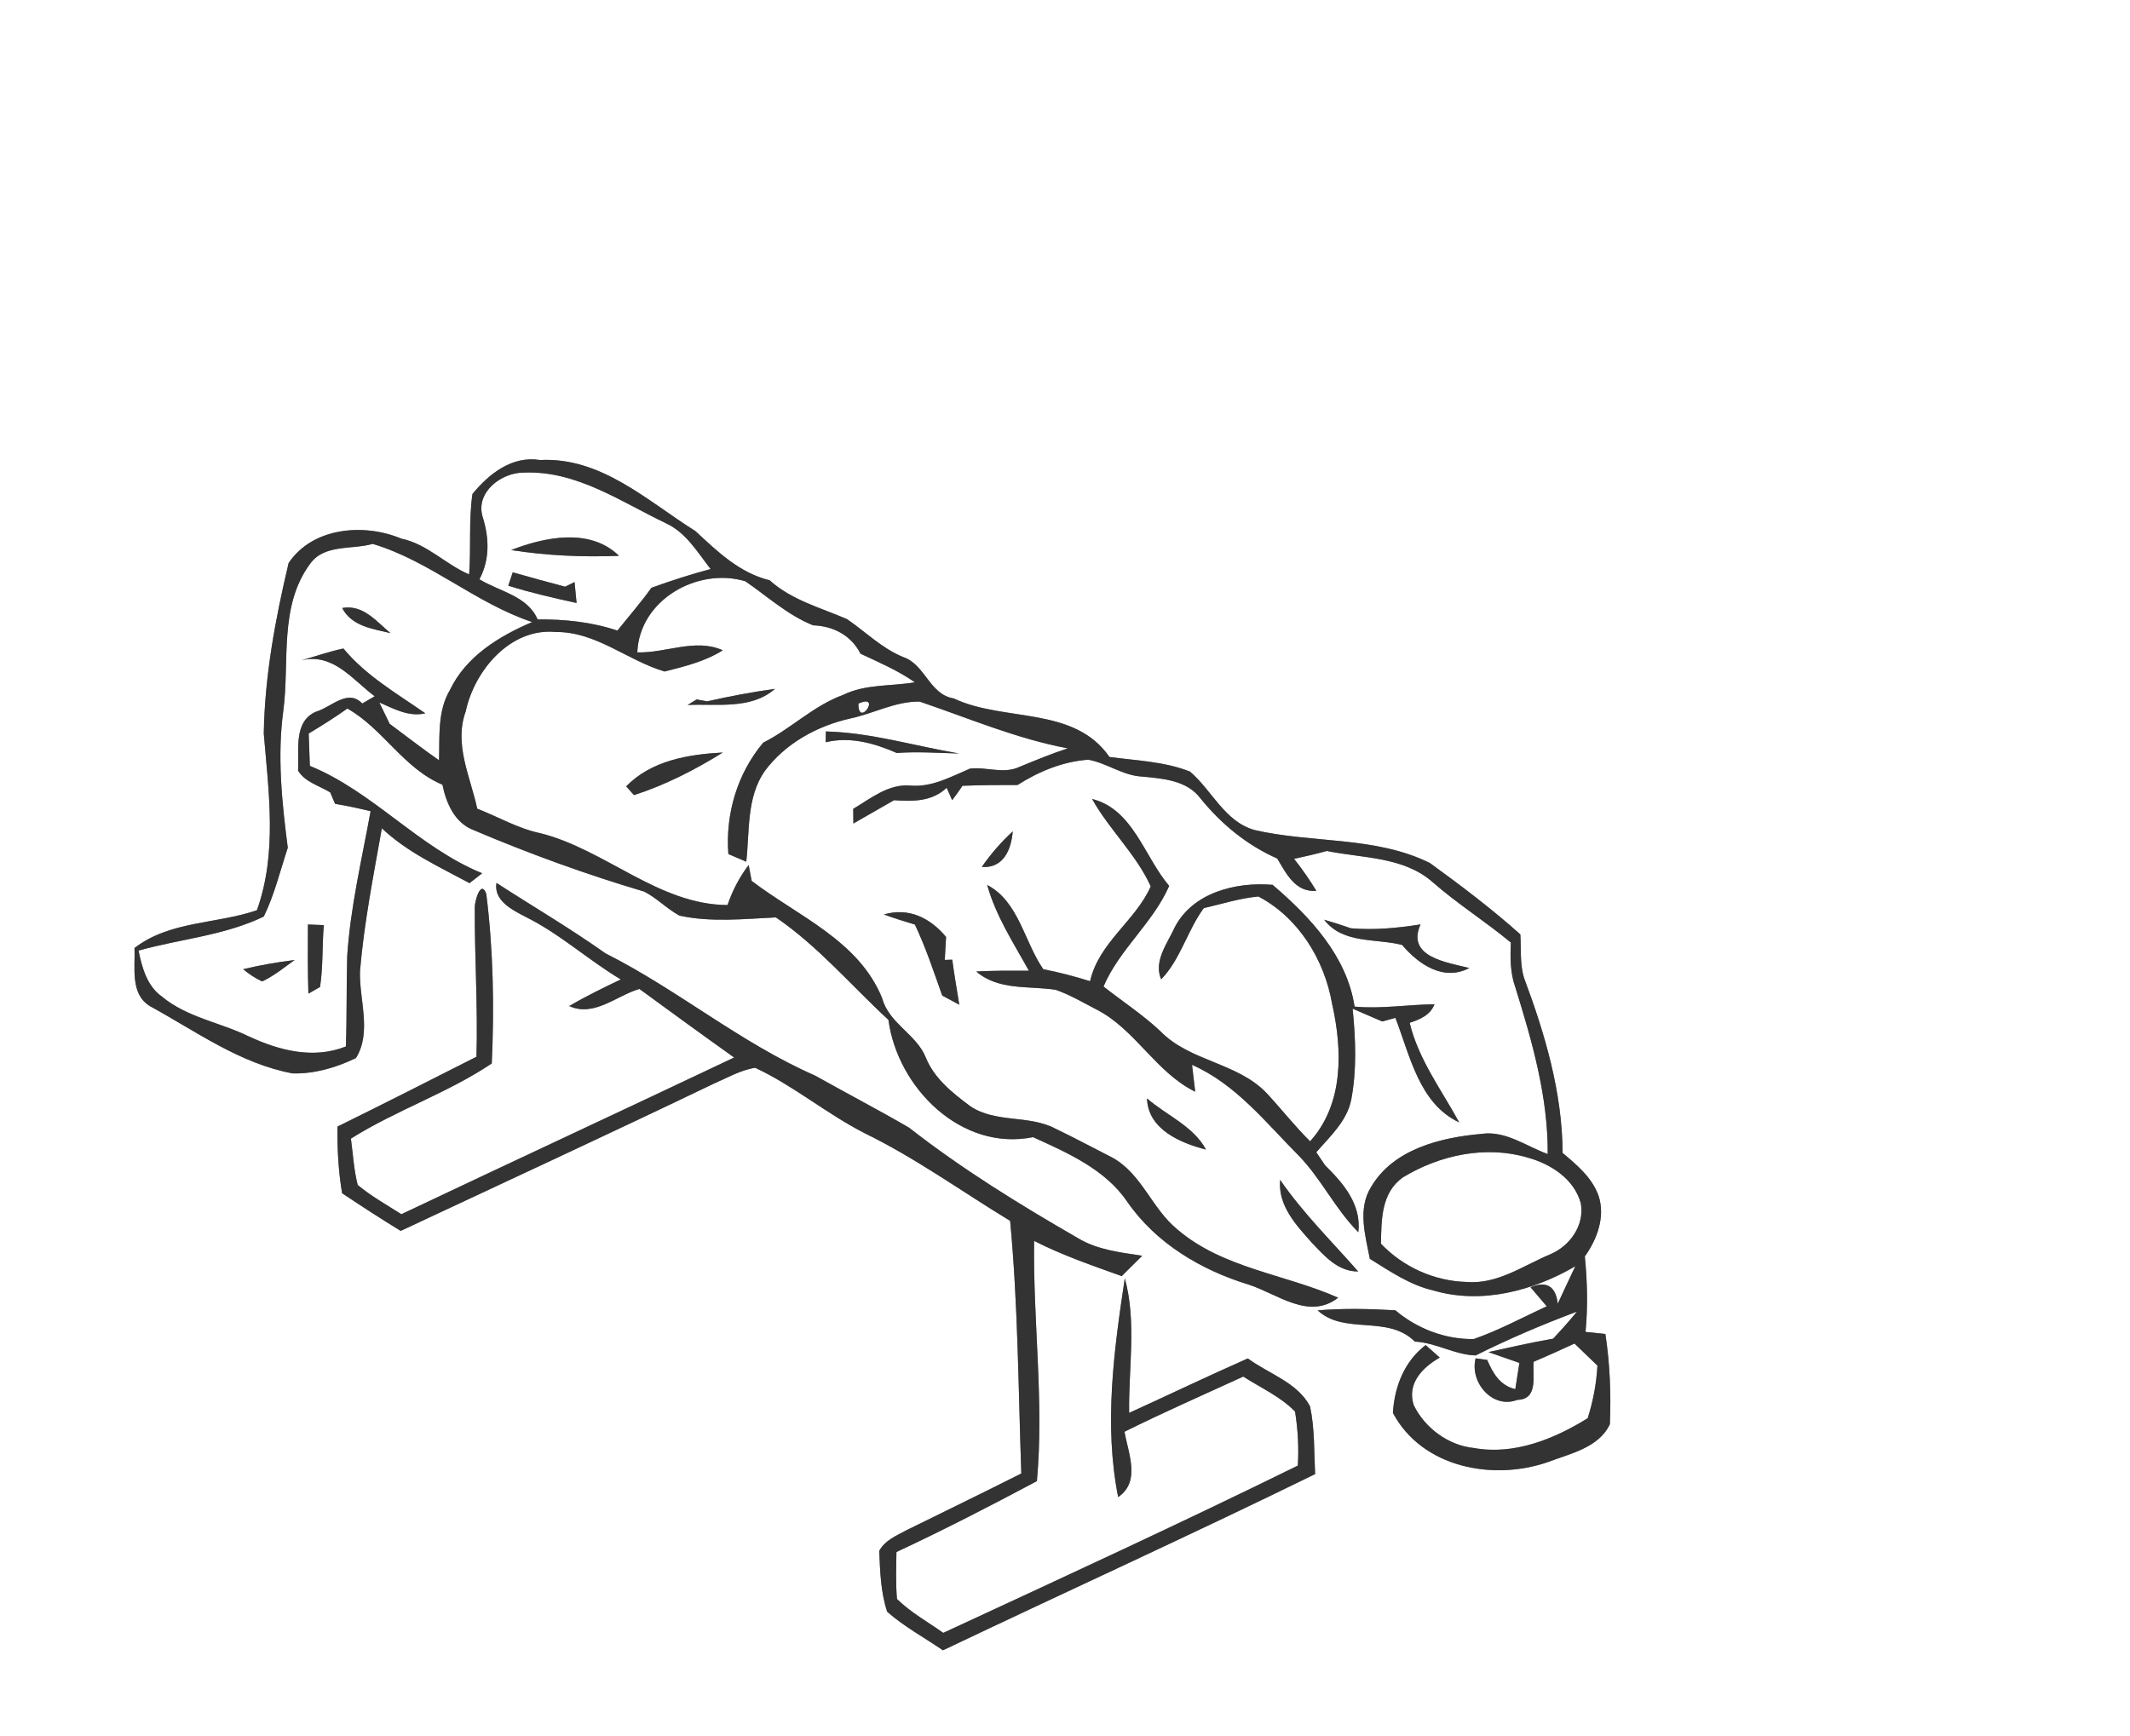 <?xml version="1.0" encoding="UTF-8" ?>
<!DOCTYPE svg PUBLIC "-//W3C//DTD SVG 1.1//EN" "http://www.w3.org/Graphics/SVG/1.1/DTD/svg11.dtd">
<svg width="276pt" height="225pt" viewBox="0 0 276 225" version="1.1" xmlns="http://www.w3.org/2000/svg">
<rect x="0" y="0" width="276" height="225" fill="#808080" stroke="none"/>
<g id="#ffffffff">
<path fill="#FFFFFF" opacity="1.00" d=" M 0.00 0.00 L 276.00 0.00 L 276.00 225.00 L 0.00 225.00 L 0.00 0.00 M 61.22 64.02 C 60.72 67.47 61.05 70.98 60.79 74.45 C 57.72 73.14 55.37 70.51 52.00 69.81 C 47.16 67.78 40.51 68.33 37.40 72.97 C 35.68 80.20 34.30 87.63 34.18 95.08 C 34.82 102.71 35.94 110.58 33.29 117.97 C 28.03 119.78 21.99 119.34 17.43 122.87 C 17.54 125.42 16.84 128.83 19.43 130.40 C 25.40 133.66 31.10 137.86 37.93 139.12 C 40.76 139.19 43.59 138.36 46.12 137.13 C 48.22 133.77 46.51 129.52 46.65 125.81 C 47.18 119.60 48.39 113.48 49.48 107.35 C 52.78 110.47 56.90 112.33 60.84 114.46 C 61.39 114.04 61.94 113.61 62.48 113.18 C 54.25 109.83 48.37 102.62 40.15 99.26 C 40.10 97.87 40.05 96.47 40.00 95.07 C 41.70 94.04 43.39 92.99 45.01 91.83 C 49.64 94.44 52.28 99.59 57.33 101.70 C 57.82 104.10 58.92 106.66 61.38 107.59 C 68.59 110.65 75.96 113.33 83.46 115.55 C 85.11 116.39 86.41 117.78 88.04 118.67 C 92.14 119.56 96.39 119.10 100.54 118.90 C 106.01 122.64 110.28 127.71 115.12 132.18 C 116.30 140.97 124.54 149.26 133.86 147.38 C 138.34 149.42 143.22 151.55 146.08 155.77 C 149.79 161.14 155.64 164.61 161.79 166.49 C 165.54 167.69 169.57 171.14 173.40 168.19 C 166.51 165.13 158.45 164.39 152.57 159.35 C 149.27 156.68 147.94 152.10 144.11 150.02 C 141.65 148.77 139.22 147.46 136.74 146.27 C 133.29 144.46 128.99 145.59 125.71 143.36 C 123.42 141.65 121.04 139.77 119.95 137.03 C 118.72 134.02 115.21 132.66 114.32 129.41 C 111.31 121.91 103.41 118.76 97.40 114.17 L 97.01 112.11 C 95.82 113.67 94.91 115.43 94.27 117.30 C 85.32 117.26 78.45 110.10 70.02 107.99 C 67.13 107.39 64.57 105.87 61.84 104.81 C 60.95 100.68 58.80 96.47 60.34 92.22 C 61.47 86.89 66.14 81.34 72.02 81.91 C 77.24 81.86 81.30 85.61 86.12 87.03 C 88.72 86.37 91.36 85.73 93.66 84.28 C 90.07 82.68 86.28 84.67 82.58 84.55 C 82.86 77.73 90.40 73.49 96.57 75.33 C 99.45 77.30 102.06 79.72 105.35 81.04 C 107.97 81.14 110.29 82.33 111.50 84.72 C 113.90 85.85 116.36 86.90 118.55 88.43 C 115.45 88.96 112.15 88.64 109.26 90.06 C 105.42 91.45 102.51 94.44 98.90 96.25 C 95.54 100.24 93.98 105.51 94.38 110.69 C 94.96 110.93 96.12 111.43 96.70 111.68 C 97.14 107.76 96.72 103.39 99.06 99.98 C 101.72 96.37 105.84 94.10 110.17 93.12 C 113.19 92.49 116.02 90.88 119.17 90.93 C 125.54 93.09 131.71 95.74 138.36 96.99 C 136.22 97.69 134.15 98.55 132.08 99.40 C 130.05 100.36 127.81 99.36 125.68 99.62 C 123.17 100.69 120.71 102.08 117.88 101.81 C 115.07 101.61 112.83 103.49 110.56 104.83 C 110.57 105.31 110.57 106.26 110.58 106.73 C 112.34 105.73 114.09 104.72 115.85 103.71 C 118.26 103.88 120.76 103.91 122.67 102.10 C 122.85 102.51 123.20 103.31 123.38 103.71 C 123.84 103.10 124.29 102.47 124.72 101.84 C 127.10 101.75 129.47 101.73 131.85 101.74 C 134.61 99.98 137.74 98.69 141.02 98.46 C 143.45 98.90 145.52 100.54 148.02 100.65 C 150.70 100.91 153.78 101.12 155.55 103.47 C 158.24 106.79 161.56 109.53 165.50 111.27 C 166.68 113.22 167.82 115.66 170.57 115.46 C 169.69 114.01 168.73 112.63 167.68 111.31 C 169.10 111.01 170.52 110.68 171.92 110.29 C 176.57 111.24 181.87 111.01 185.64 114.33 C 188.85 117.15 192.49 119.43 195.77 122.16 C 195.69 124.11 195.68 126.09 196.35 127.95 C 198.53 134.96 200.60 142.15 200.55 149.57 C 197.74 148.56 195.10 146.50 191.96 146.96 C 186.68 147.42 180.52 148.93 177.65 153.86 C 175.89 156.69 176.92 160.13 177.50 163.15 C 180.11 164.77 182.71 166.56 185.76 167.26 C 191.99 169.08 198.67 167.30 204.13 164.11 C 203.37 165.72 202.59 167.34 201.85 168.97 C 201.59 166.70 200.41 165.98 198.32 166.83 C 198.84 167.45 199.89 168.68 200.42 169.30 C 197.28 170.76 194.23 172.41 190.96 173.55 C 187.25 173.60 183.62 172.20 180.80 169.82 C 177.45 169.63 174.09 169.55 170.74 169.83 C 174.20 173.06 179.84 170.36 183.33 173.88 C 186.07 174.01 188.50 175.60 191.22 175.67 C 195.48 173.53 199.87 171.67 204.34 169.99 C 203.36 171.20 202.32 172.36 201.25 173.50 C 198.44 173.99 195.66 174.62 192.87 175.24 C 193.88 175.59 195.88 176.29 196.88 176.64 C 196.71 177.77 196.53 178.90 196.35 180.04 C 194.38 179.59 193.44 177.98 192.71 176.25 C 192.33 176.20 191.58 176.10 191.21 176.05 C 190.41 179.14 193.39 182.67 196.61 181.43 C 199.37 181.36 198.56 178.33 198.73 176.49 C 200.51 175.74 202.27 174.94 204.02 174.13 C 205.01 175.08 206.00 176.03 206.99 176.99 C 206.87 179.31 206.43 181.60 205.73 183.81 C 201.38 186.51 196.18 188.62 190.98 187.67 C 187.67 187.34 184.61 185.06 183.18 182.10 C 182.29 179.29 184.33 177.22 186.56 175.95 C 185.95 175.40 185.34 174.86 184.73 174.33 C 181.96 176.45 180.69 179.73 180.49 183.12 C 184.27 190.21 193.41 191.96 200.55 189.50 C 203.44 188.40 207.17 187.64 208.60 184.59 C 208.77 180.69 208.61 176.76 208.02 172.89 C 207.38 172.83 206.09 172.69 205.45 172.62 C 205.76 169.36 205.68 166.09 205.36 162.84 C 206.96 160.59 208.05 157.67 207.12 154.93 C 206.27 152.60 204.32 150.97 202.48 149.43 C 202.44 141.59 200.19 133.97 197.46 126.69 C 196.93 124.88 197.12 122.96 197.00 121.10 C 193.29 117.78 189.30 114.77 185.28 111.85 C 178.23 108.36 170.07 109.31 162.57 107.58 C 158.67 106.48 157.05 102.42 154.19 100.00 C 150.88 98.69 147.25 98.58 143.76 98.11 C 139.17 91.46 130.11 93.61 123.58 90.52 C 120.42 90.01 119.90 86.11 117.01 85.15 C 114.26 84.02 112.16 81.89 109.75 80.24 C 106.31 78.75 102.58 77.78 99.73 75.21 C 95.82 74.25 92.96 71.48 90.12 68.84 C 83.86 64.91 77.91 59.22 69.97 59.62 C 66.36 59.04 63.37 61.40 61.22 64.02 M 91.61 90.90 C 91.28 90.84 90.61 90.71 90.27 90.65 C 89.98 90.83 89.39 91.19 89.10 91.37 C 92.88 91.19 97.31 92.00 100.42 89.28 C 97.46 89.69 94.52 90.25 91.61 90.90 M 107.01 94.80 C 107.00 95.15 106.99 95.85 106.99 96.20 C 110.17 95.43 113.28 96.32 116.20 97.59 C 118.89 97.39 121.59 97.59 124.28 97.66 C 118.52 96.69 112.88 94.95 107.01 94.80 M 81.14 101.92 C 81.39 102.20 81.89 102.76 82.15 103.05 C 86.13 101.78 90.07 99.77 93.66 97.53 C 89.20 97.77 84.40 98.56 81.14 101.92 M 141.51 103.55 C 143.73 107.53 147.22 110.71 149.11 114.88 C 147.14 119.35 142.39 122.14 141.25 127.17 C 139.26 126.55 137.24 126.01 135.19 125.62 C 132.71 122.06 132.02 116.84 127.92 114.70 C 129.03 118.71 131.33 122.21 133.32 125.81 C 131.05 125.80 128.77 125.79 126.50 125.91 C 129.39 128.40 133.30 127.75 136.78 128.28 C 138.61 128.91 140.29 129.91 142.01 130.80 C 147.09 133.36 149.75 138.98 154.87 141.49 C 154.77 140.62 154.57 138.88 154.46 138.01 C 160.17 140.53 164.00 145.48 168.29 149.78 C 171.22 152.80 173.02 156.71 176.01 159.70 C 176.43 156.10 174.06 153.35 171.70 151.03 C 171.42 150.61 170.85 149.76 170.56 149.34 C 172.35 147.27 174.56 145.29 175.10 142.47 C 175.82 138.60 175.66 134.63 175.27 130.73 C 176.55 131.28 177.83 131.83 179.11 132.39 C 179.54 132.27 180.39 132.04 180.81 131.92 C 182.70 136.78 183.88 143.03 189.08 145.47 C 186.78 141.24 183.81 137.33 182.66 132.56 C 184.00 132.12 185.33 131.57 185.88 130.16 C 182.42 130.19 178.98 130.79 175.52 130.46 C 174.53 123.91 169.74 118.81 164.90 114.68 C 160.18 114.28 154.59 115.65 152.23 120.16 C 151.29 122.25 149.44 124.55 150.46 126.93 C 152.97 124.34 153.85 120.60 155.98 117.70 C 158.33 117.16 160.65 116.41 163.06 116.19 C 168.26 118.93 171.62 124.39 172.61 130.10 C 173.96 136.09 174.14 143.07 169.76 147.92 C 167.77 145.95 166.05 143.75 164.15 141.70 C 160.38 137.71 154.19 137.59 150.37 133.66 C 148.08 131.51 145.45 129.79 142.99 127.86 C 145.01 123.08 149.39 119.64 151.50 114.82 C 148.26 111.02 146.84 104.89 141.51 103.55 M 127.22 112.36 C 130.07 112.56 131.04 110.05 131.23 107.75 C 129.73 109.13 128.38 110.68 127.22 112.36 M 61.52 117.59 C 61.49 124.04 61.93 130.50 61.74 136.96 C 55.75 140.00 49.76 143.04 43.73 146.01 C 43.69 148.90 43.85 151.80 44.33 154.65 C 46.83 156.32 49.35 157.96 51.92 159.53 C 65.42 153.20 78.96 146.95 92.40 140.49 C 94.18 139.72 95.91 138.70 97.85 138.39 C 102.85 140.72 107.13 144.37 112.06 146.88 C 118.66 150.10 124.63 154.43 130.89 158.23 C 131.92 169.12 131.95 180.05 132.34 190.97 C 127.37 193.48 122.36 195.91 117.37 198.37 C 116.10 199.06 114.64 199.66 113.93 201.01 C 114.04 203.64 114.12 206.38 114.96 208.89 C 117.16 210.83 119.77 212.23 122.18 213.89 C 138.24 206.24 154.44 198.88 170.41 191.05 C 170.26 188.12 170.37 185.15 169.75 182.27 C 168.12 179.16 164.39 178.06 161.69 176.06 C 156.53 178.34 151.44 180.78 146.31 183.12 C 146.22 177.33 147.30 171.34 145.75 165.67 C 144.34 175.01 143.02 184.67 144.89 194.03 C 147.83 192.01 146.21 188.42 145.71 185.56 C 150.78 183.04 155.96 180.77 161.10 178.41 C 163.36 179.87 165.93 181.00 167.81 182.95 C 168.18 185.26 168.31 187.61 168.17 189.95 C 152.99 197.42 137.59 204.51 122.23 211.63 C 120.21 210.20 118.00 208.98 116.23 207.24 C 116.05 205.21 116.13 203.18 116.16 201.15 C 122.32 198.27 128.36 195.16 134.36 191.96 C 135.30 181.58 133.84 171.22 134.00 160.83 C 137.64 162.68 141.51 164.02 145.35 165.39 C 146.24 164.51 147.12 163.63 148.01 162.75 C 145.16 162.32 142.17 161.99 139.66 160.46 C 132.11 156.11 124.66 151.52 117.79 146.15 C 113.78 143.82 109.65 141.67 105.61 139.40 C 95.96 135.18 87.84 128.28 78.47 123.57 C 73.88 120.32 69.04 117.48 64.33 114.43 C 63.96 116.74 66.37 117.92 68.08 118.82 C 72.53 121.01 76.20 124.41 80.44 126.94 C 78.18 128.02 75.92 129.12 73.76 130.39 C 76.98 131.86 79.88 129.04 82.85 128.17 C 86.93 131.15 91.01 134.13 95.13 137.06 C 80.78 143.87 66.37 150.56 52.01 157.37 C 50.10 156.15 48.10 155.04 46.35 153.58 C 45.85 151.62 45.74 149.57 45.47 147.57 C 51.31 143.89 57.99 141.68 63.72 137.83 C 64.06 130.52 63.92 123.12 63.01 115.85 C 62.30 113.91 61.50 116.85 61.52 117.59 M 114.53 118.52 C 115.86 119.01 117.20 119.42 118.55 119.83 C 119.96 122.80 120.99 125.93 122.09 129.03 C 122.64 129.32 123.75 129.92 124.30 130.22 C 123.99 128.27 123.65 126.33 123.39 124.38 L 122.42 124.41 C 122.46 123.67 122.55 122.18 122.59 121.43 C 120.54 118.99 117.78 117.57 114.53 118.52 M 171.58 119.20 C 174.01 122.37 178.25 121.59 181.68 122.47 C 183.81 124.98 187.05 127.22 190.39 125.46 C 187.56 124.74 182.16 124.05 184.07 119.81 C 181.08 120.28 178.06 120.57 175.04 120.31 C 173.89 119.90 172.74 119.54 171.58 119.20 M 148.63 142.36 C 148.73 146.35 152.96 148.15 156.27 148.99 C 154.61 145.93 151.16 144.57 148.63 142.36 M 165.88 152.92 C 165.57 156.24 167.94 158.77 169.98 161.06 C 171.64 162.79 173.34 164.80 175.99 164.79 C 172.56 160.88 168.84 157.23 165.88 152.92 Z" />
<path fill="#FFFFFF" opacity="1.00" d=" M 62.52 66.93 C 61.62 63.74 65.01 61.22 67.90 61.25 C 74.71 60.97 80.46 65.04 86.34 67.84 C 88.93 69.06 90.38 71.58 92.08 73.75 C 89.48 74.44 86.93 75.27 84.41 76.18 C 83.04 78.10 81.48 79.88 80.00 81.73 C 76.67 80.61 73.16 80.25 69.66 80.28 C 68.37 77.23 64.70 76.66 62.12 75.08 C 63.50 72.50 63.39 69.65 62.52 66.93 M 66.23 71.29 C 70.85 72.02 75.54 72.22 80.21 72.04 C 76.47 68.38 70.61 69.59 66.23 71.29 M 66.44 74.18 C 66.29 74.62 66.00 75.48 65.86 75.91 C 68.76 76.82 71.73 77.50 74.71 78.15 C 74.64 77.47 74.52 76.12 74.45 75.44 C 74.15 75.59 73.54 75.89 73.23 76.04 C 70.96 75.43 68.69 74.83 66.44 74.18 Z" />
<path fill="#FFFFFF" opacity="1.00" d=" M 40.17 73.09 C 42.00 70.49 45.60 71.27 48.29 70.49 C 55.69 72.69 61.61 78.18 68.96 80.62 C 64.67 82.45 60.38 85.07 58.30 89.43 C 56.67 92.18 56.98 95.48 56.89 98.54 C 54.71 97.02 52.62 95.39 50.49 93.81 C 50.15 93.12 49.48 91.73 49.15 91.04 C 51.04 91.86 52.96 92.95 55.11 92.45 C 51.40 89.86 47.43 87.59 44.50 84.05 C 42.65 84.44 40.86 85.08 39.04 85.58 C 43.18 84.59 45.65 88.07 48.55 90.24 C 48.01 90.56 47.48 90.87 46.94 91.18 C 45.05 89.21 42.91 91.67 41.00 92.22 C 37.99 93.45 38.77 97.27 38.62 99.87 C 39.52 101.37 41.38 101.83 42.79 102.70 C 42.94 103.07 43.26 103.81 43.42 104.18 C 44.96 104.44 46.50 104.76 48.02 105.14 C 46.89 111.38 45.40 117.58 44.99 123.93 C 44.88 127.83 44.96 131.73 44.82 135.63 C 40.59 137.31 36.18 136.15 32.23 134.32 C 28.52 132.50 24.23 131.87 20.99 129.17 C 19.05 127.81 18.40 125.40 17.95 123.20 C 23.36 121.69 29.05 121.26 34.18 118.79 C 35.57 115.95 36.30 112.86 37.29 109.87 C 36.53 103.98 35.91 98.04 36.71 92.12 C 37.55 85.77 36.11 78.59 40.17 73.09 M 44.34 78.80 C 45.58 81.18 48.27 81.49 50.60 82.06 C 48.75 80.53 47.07 78.32 44.34 78.80 M 39.90 119.82 C 39.88 122.80 39.87 125.79 39.96 128.78 C 40.33 128.57 41.09 128.13 41.47 127.92 C 41.88 125.26 41.73 122.56 41.96 119.90 C 41.44 119.88 40.42 119.84 39.90 119.82 M 31.51 125.61 C 32.26 126.25 33.08 126.78 33.96 127.20 C 35.50 126.49 36.81 125.40 38.18 124.42 C 35.94 124.70 33.71 125.09 31.51 125.61 Z" />
<path fill="#FFFFFF" opacity="1.00" d=" M 111.23 91.19 C 114.35 89.78 111.18 94.46 111.23 91.19 Z" />
<path fill="#FFFFFF" opacity="1.00" d=" M 181.79 152.59 C 186.56 149.69 192.55 148.41 197.99 150.04 C 200.97 150.87 203.99 152.81 204.84 155.96 C 205.34 158.82 203.42 161.51 200.84 162.58 C 197.35 164.05 193.99 166.49 190.01 166.15 C 185.85 166.03 181.80 164.21 178.94 161.19 C 179.00 158.09 178.96 154.59 181.79 152.59 Z" />
</g>
<g id="#4e504bff">
<path fill="#333333" opacity="1.00" d=" M 61.22 64.02 C 63.37 61.40 66.36 59.04 69.97 59.62 C 77.91 59.22 83.86 64.91 90.12 68.84 C 92.96 71.48 95.82 74.25 99.73 75.21 C 102.58 77.78 106.31 78.75 109.75 80.24 C 112.16 81.89 114.26 84.02 117.01 85.15 C 119.90 86.11 120.42 90.01 123.58 90.52 C 130.11 93.61 139.17 91.46 143.76 98.11 C 147.25 98.58 150.88 98.69 154.19 100.00 C 157.05 102.42 158.67 106.48 162.57 107.58 C 170.07 109.31 178.23 108.36 185.28 111.85 C 189.30 114.77 193.29 117.78 197.00 121.10 C 197.12 122.96 196.93 124.88 197.46 126.69 C 200.19 133.97 202.44 141.59 202.48 149.43 C 204.32 150.97 206.27 152.60 207.12 154.93 C 208.05 157.67 206.96 160.59 205.36 162.84 C 205.68 166.09 205.76 169.36 205.45 172.62 C 206.09 172.69 207.38 172.83 208.02 172.89 C 208.61 176.76 208.77 180.69 208.60 184.59 C 207.17 187.64 203.44 188.40 200.55 189.50 C 193.41 191.96 184.27 190.21 180.49 183.12 C 180.69 179.73 181.96 176.45 184.73 174.33 C 185.34 174.86 185.95 175.40 186.56 175.95 C 184.33 177.22 182.29 179.29 183.18 182.10 C 184.61 185.06 187.67 187.34 190.98 187.67 C 196.18 188.62 201.38 186.51 205.73 183.81 C 206.43 181.60 206.87 179.31 206.99 176.99 C 206.00 176.03 205.01 175.08 204.02 174.13 C 202.27 174.94 200.51 175.74 198.73 176.49 C 198.56 178.33 199.37 181.36 196.61 181.43 C 193.39 182.67 190.41 179.14 191.21 176.05 C 191.58 176.10 192.33 176.20 192.71 176.25 C 193.44 177.98 194.38 179.59 196.35 180.04 C 196.53 178.90 196.71 177.77 196.88 176.64 C 195.88 176.29 193.88 175.59 192.87 175.24 C 195.66 174.62 198.44 173.99 201.25 173.50 C 202.32 172.36 203.36 171.20 204.34 169.99 C 199.87 171.67 195.48 173.53 191.22 175.67 C 188.50 175.60 186.07 174.01 183.33 173.88 C 179.84 170.36 174.20 173.06 170.74 169.83 C 174.09 169.55 177.45 169.63 180.80 169.82 C 183.62 172.20 187.25 173.60 190.96 173.55 C 194.23 172.41 197.28 170.76 200.42 169.30 C 199.89 168.68 198.84 167.45 198.32 166.83 C 200.41 165.98 201.59 166.70 201.85 168.97 C 202.59 167.34 203.37 165.72 204.13 164.11 C 198.67 167.30 191.99 169.08 185.76 167.26 C 182.71 166.56 180.11 164.77 177.50 163.15 C 176.92 160.13 175.89 156.69 177.65 153.86 C 180.52 148.93 186.68 147.42 191.96 146.96 C 195.10 146.50 197.74 148.56 200.55 149.57 C 200.60 142.15 198.53 134.96 196.35 127.95 C 195.68 126.09 195.69 124.11 195.77 122.16 C 192.49 119.43 188.85 117.15 185.64 114.33 C 181.87 111.01 176.57 111.24 171.92 110.29 C 170.52 110.68 169.10 111.01 167.68 111.31 C 168.73 112.63 169.69 114.01 170.57 115.46 C 167.82 115.66 166.68 113.22 165.50 111.27 C 161.56 109.53 158.24 106.79 155.55 103.47 C 153.78 101.12 150.70 100.91 148.02 100.65 C 145.52 100.54 143.45 98.90 141.02 98.46 C 137.74 98.69 134.61 99.98 131.85 101.74 C 129.47 101.73 127.10 101.75 124.72 101.84 C 124.29 102.47 123.84 103.10 123.38 103.71 C 123.20 103.31 122.85 102.51 122.67 102.10 C 120.76 103.91 118.26 103.88 115.85 103.71 C 114.09 104.72 112.34 105.73 110.58 106.73 C 110.57 106.26 110.57 105.31 110.56 104.83 C 112.83 103.49 115.07 101.61 117.88 101.81 C 120.71 102.08 123.17 100.69 125.68 99.62 C 127.81 99.36 130.05 100.36 132.08 99.40 C 134.15 98.55 136.22 97.69 138.36 96.99 C 131.71 95.74 125.54 93.09 119.17 90.93 C 116.02 90.88 113.19 92.49 110.17 93.12 C 105.84 94.10 101.72 96.37 99.06 99.98 C 96.72 103.39 97.14 107.76 96.70 111.68 C 96.12 111.43 94.96 110.93 94.38 110.69 C 93.98 105.51 95.54 100.24 98.90 96.25 C 102.51 94.44 105.42 91.45 109.26 90.06 C 112.15 88.64 115.45 88.96 118.55 88.43 C 116.36 86.90 113.90 85.85 111.50 84.72 C 110.29 82.33 107.97 81.14 105.35 81.04 C 102.06 79.72 99.45 77.30 96.57 75.33 C 90.40 73.49 82.86 77.73 82.58 84.55 C 86.28 84.67 90.07 82.68 93.66 84.28 C 91.36 85.73 88.72 86.37 86.12 87.03 C 81.30 85.61 77.24 81.86 72.02 81.91 C 66.14 81.34 61.47 86.89 60.34 92.22 C 58.80 96.47 60.95 100.68 61.84 104.81 C 64.57 105.87 67.13 107.39 70.02 107.99 C 78.45 110.10 85.32 117.26 94.27 117.30 C 94.91 115.43 95.82 113.67 97.01 112.11 L 97.40 114.17 C 103.41 118.76 111.31 121.91 114.32 129.41 C 115.21 132.66 118.72 134.02 119.95 137.03 C 121.04 139.77 123.42 141.65 125.71 143.36 C 128.99 145.59 133.29 144.46 136.74 146.27 C 139.22 147.46 141.65 148.77 144.11 150.02 C 147.94 152.10 149.27 156.68 152.57 159.35 C 158.45 164.39 166.51 165.13 173.40 168.19 C 169.57 171.14 165.54 167.69 161.79 166.49 C 155.64 164.61 149.79 161.14 146.08 155.77 C 143.22 151.55 138.34 149.42 133.86 147.38 C 124.54 149.26 116.30 140.97 115.12 132.18 C 110.28 127.71 106.01 122.64 100.54 118.90 C 96.39 119.10 92.14 119.56 88.04 118.67 C 86.41 117.78 85.11 116.39 83.46 115.55 C 75.96 113.33 68.59 110.65 61.38 107.59 C 58.92 106.66 57.82 104.10 57.33 101.70 C 52.28 99.59 49.64 94.44 45.01 91.83 C 43.39 92.99 41.70 94.04 40.00 95.07 C 40.05 96.47 40.10 97.87 40.15 99.26 C 48.37 102.62 54.25 109.83 62.48 113.18 C 61.94 113.61 61.39 114.04 60.84 114.46 C 56.90 112.33 52.78 110.47 49.48 107.35 C 48.39 113.48 47.18 119.60 46.65 125.81 C 46.51 129.52 48.22 133.77 46.12 137.13 C 43.59 138.36 40.76 139.19 37.93 139.12 C 31.10 137.86 25.40 133.66 19.43 130.40 C 16.84 128.83 17.54 125.42 17.43 122.87 C 21.99 119.34 28.03 119.78 33.29 117.97 C 35.94 110.58 34.82 102.71 34.18 95.08 C 34.30 87.63 35.68 80.20 37.40 72.97 C 40.51 68.33 47.16 67.78 52.00 69.81 C 55.37 70.51 57.72 73.14 60.79 74.45 C 61.05 70.98 60.72 67.47 61.22 64.02 M 62.52 66.93 C 63.39 69.65 63.50 72.50 62.12 75.08 C 64.70 76.66 68.37 77.23 69.66 80.28 C 73.16 80.25 76.67 80.61 80.00 81.73 C 81.48 79.88 83.04 78.10 84.41 76.18 C 86.93 75.27 89.48 74.44 92.08 73.75 C 90.38 71.58 88.93 69.06 86.34 67.84 C 80.46 65.04 74.71 60.97 67.90 61.25 C 65.01 61.22 61.62 63.74 62.52 66.93 M 40.17 73.09 C 36.11 78.59 37.55 85.77 36.71 92.12 C 35.91 98.04 36.53 103.98 37.29 109.87 C 36.30 112.86 35.57 115.95 34.18 118.79 C 29.05 121.26 23.36 121.69 17.95 123.20 C 18.40 125.40 19.05 127.81 20.99 129.17 C 24.23 131.87 28.52 132.50 32.23 134.32 C 36.18 136.15 40.59 137.31 44.82 135.63 C 44.96 131.73 44.88 127.83 44.99 123.93 C 45.40 117.58 46.89 111.38 48.02 105.14 C 46.50 104.76 44.96 104.44 43.42 104.18 C 43.26 103.81 42.94 103.07 42.79 102.70 C 41.38 101.83 39.52 101.37 38.62 99.87 C 38.77 97.27 37.99 93.45 41.00 92.22 C 42.91 91.67 45.05 89.21 46.94 91.18 C 47.48 90.87 48.01 90.56 48.55 90.24 C 45.65 88.07 43.18 84.59 39.04 85.58 C 40.86 85.08 42.65 84.44 44.50 84.05 C 47.43 87.59 51.40 89.86 55.11 92.45 C 52.96 92.95 51.04 91.86 49.15 91.04 C 49.48 91.73 50.15 93.12 50.49 93.81 C 52.62 95.39 54.71 97.02 56.89 98.54 C 56.98 95.48 56.67 92.18 58.30 89.43 C 60.38 85.07 64.67 82.45 68.96 80.62 C 61.61 78.18 55.69 72.69 48.29 70.49 C 45.60 71.27 42.00 70.49 40.17 73.09 M 111.23 91.19 C 111.18 94.46 114.35 89.78 111.23 91.19 M 181.79 152.59 C 178.96 154.59 179.00 158.09 178.94 161.19 C 181.80 164.21 185.85 166.03 190.01 166.15 C 193.99 166.49 197.35 164.05 200.84 162.58 C 203.42 161.51 205.34 158.82 204.84 155.96 C 203.99 152.81 200.97 150.87 197.99 150.04 C 192.55 148.41 186.56 149.69 181.79 152.59 Z" />
<path fill="#333333" opacity="1.00" d=" M 66.23 71.29 C 70.61 69.59 76.47 68.38 80.21 72.04 C 75.54 72.22 70.85 72.02 66.23 71.29 Z" />
<path fill="#333333" opacity="1.00" d=" M 66.44 74.18 C 68.69 74.83 70.96 75.43 73.23 76.04 C 73.54 75.89 74.15 75.59 74.45 75.44 C 74.52 76.12 74.64 77.47 74.71 78.15 C 71.73 77.50 68.76 76.82 65.86 75.91 C 66.00 75.48 66.29 74.62 66.44 74.18 Z" />
<path fill="#333333" opacity="1.00" d=" M 44.34 78.80 C 47.07 78.32 48.75 80.53 50.60 82.06 C 48.27 81.49 45.58 81.18 44.34 78.80 Z" />
<path fill="#333333" opacity="1.00" d=" M 91.61 90.90 C 94.52 90.25 97.46 89.69 100.42 89.28 C 97.31 92.00 92.88 91.19 89.10 91.37 C 89.39 91.19 89.98 90.83 90.27 90.65 C 90.61 90.71 91.28 90.84 91.61 90.90 Z" />
<path fill="#333333" opacity="1.00" d=" M 107.01 94.80 C 112.88 94.95 118.52 96.69 124.28 97.66 C 121.59 97.59 118.89 97.39 116.20 97.59 C 113.28 96.32 110.17 95.43 106.99 96.20 C 106.99 95.85 107.00 95.15 107.01 94.80 Z" />
<path fill="#333333" opacity="1.00" d=" M 81.14 101.92 C 84.40 98.56 89.20 97.77 93.66 97.53 C 90.07 99.77 86.13 101.78 82.15 103.05 C 81.89 102.76 81.39 102.20 81.14 101.92 Z" />
<path fill="#333333" opacity="1.00" d=" M 141.51 103.55 C 146.84 104.89 148.26 111.02 151.50 114.82 C 149.39 119.64 145.01 123.08 142.99 127.86 C 145.45 129.79 148.08 131.51 150.37 133.66 C 154.19 137.59 160.38 137.71 164.15 141.70 C 166.05 143.75 167.77 145.95 169.76 147.92 C 174.14 143.07 173.96 136.09 172.61 130.10 C 171.62 124.39 168.26 118.93 163.06 116.19 C 160.65 116.41 158.33 117.16 155.98 117.70 C 153.85 120.60 152.97 124.34 150.46 126.93 C 149.44 124.55 151.29 122.25 152.23 120.16 C 154.59 115.65 160.18 114.28 164.90 114.68 C 169.74 118.81 174.53 123.91 175.52 130.46 C 178.98 130.79 182.42 130.19 185.88 130.16 C 185.33 131.57 184.00 132.12 182.66 132.56 C 183.81 137.33 186.78 141.24 189.08 145.47 C 183.88 143.03 182.70 136.78 180.81 131.92 C 180.39 132.04 179.54 132.27 179.11 132.39 C 177.83 131.83 176.55 131.28 175.27 130.73 C 175.66 134.63 175.82 138.60 175.10 142.47 C 174.56 145.29 172.35 147.27 170.56 149.34 C 170.85 149.76 171.42 150.61 171.70 151.03 C 174.06 153.35 176.43 156.10 176.01 159.70 C 173.02 156.71 171.22 152.80 168.29 149.78 C 164.00 145.48 160.17 140.53 154.46 138.01 C 154.57 138.88 154.77 140.62 154.87 141.49 C 149.75 138.98 147.09 133.36 142.01 130.80 C 140.29 129.91 138.61 128.91 136.78 128.28 C 133.30 127.75 129.39 128.40 126.50 125.91 C 128.77 125.79 131.05 125.80 133.32 125.81 C 131.33 122.21 129.03 118.71 127.92 114.70 C 132.02 116.84 132.71 122.06 135.19 125.62 C 137.24 126.01 139.26 126.55 141.25 127.17 C 142.39 122.14 147.14 119.35 149.11 114.88 C 147.22 110.71 143.73 107.53 141.51 103.55 Z" />
<path fill="#333333" opacity="1.00" d=" M 127.22 112.36 C 128.38 110.68 129.73 109.13 131.23 107.75 C 131.04 110.05 130.07 112.56 127.22 112.36 Z" />
<path fill="#333333" opacity="1.00" d=" M 61.52 117.59 C 61.50 116.85 62.30 113.91 63.01 115.85 C 63.92 123.12 64.06 130.52 63.72 137.83 C 57.99 141.68 51.31 143.89 45.47 147.57 C 45.74 149.57 45.85 151.62 46.35 153.58 C 48.10 155.04 50.10 156.15 52.01 157.37 C 66.37 150.56 80.78 143.87 95.13 137.06 C 91.01 134.13 86.93 131.15 82.85 128.17 C 79.88 129.04 76.98 131.86 73.76 130.39 C 75.92 129.12 78.18 128.02 80.44 126.94 C 76.20 124.41 72.53 121.01 68.08 118.82 C 66.37 117.92 63.96 116.74 64.33 114.43 C 69.04 117.48 73.88 120.32 78.47 123.57 C 87.84 128.28 95.96 135.18 105.61 139.40 C 109.65 141.67 113.78 143.82 117.79 146.15 C 124.66 151.52 132.11 156.11 139.66 160.46 C 142.17 161.99 145.16 162.32 148.01 162.75 C 147.12 163.63 146.24 164.51 145.35 165.39 C 141.51 164.02 137.64 162.68 134.00 160.83 C 133.84 171.22 135.30 181.58 134.36 191.96 C 128.36 195.16 122.32 198.27 116.16 201.15 C 116.13 203.18 116.05 205.21 116.23 207.24 C 118.00 208.98 120.21 210.20 122.23 211.63 C 137.59 204.51 152.99 197.42 168.17 189.95 C 168.31 187.61 168.18 185.26 167.81 182.95 C 165.93 181.00 163.36 179.87 161.10 178.41 C 155.96 180.77 150.78 183.04 145.71 185.56 C 146.21 188.42 147.83 192.01 144.89 194.03 C 143.02 184.67 144.34 175.01 145.75 165.67 C 147.30 171.34 146.22 177.33 146.31 183.12 C 151.44 180.78 156.53 178.34 161.69 176.06 C 164.39 178.06 168.12 179.16 169.75 182.27 C 170.37 185.15 170.26 188.12 170.41 191.05 C 154.44 198.88 138.24 206.24 122.18 213.89 C 119.77 212.23 117.16 210.83 114.96 208.89 C 114.12 206.38 114.04 203.64 113.93 201.01 C 114.64 199.66 116.10 199.06 117.37 198.37 C 122.36 195.91 127.37 193.48 132.34 190.97 C 131.95 180.05 131.92 169.12 130.89 158.23 C 124.63 154.43 118.66 150.10 112.06 146.88 C 107.13 144.37 102.85 140.72 97.85 138.39 C 95.91 138.70 94.18 139.72 92.40 140.49 C 78.96 146.95 65.42 153.20 51.92 159.53 C 49.35 157.96 46.83 156.32 44.33 154.65 C 43.85 151.80 43.69 148.90 43.73 146.01 C 49.76 143.04 55.75 140.00 61.74 136.96 C 61.93 130.50 61.49 124.04 61.52 117.59 Z" />
<path fill="#333333" opacity="1.00" d=" M 114.53 118.52 C 117.78 117.57 120.54 118.99 122.59 121.43 C 122.55 122.18 122.46 123.67 122.42 124.41 L 123.39 124.38 C 123.65 126.33 123.99 128.27 124.30 130.22 C 123.75 129.92 122.64 129.32 122.09 129.03 C 120.99 125.93 119.96 122.80 118.55 119.83 C 117.20 119.42 115.86 119.01 114.53 118.52 Z" />
<path fill="#333333" opacity="1.00" d=" M 171.58 119.20 C 172.74 119.54 173.89 119.90 175.04 120.31 C 178.06 120.57 181.08 120.28 184.07 119.81 C 182.16 124.05 187.56 124.74 190.39 125.46 C 187.05 127.22 183.81 124.98 181.68 122.47 C 178.25 121.59 174.01 122.37 171.58 119.20 Z" />
<path fill="#333333" opacity="1.00" d=" M 39.90 119.82 C 40.42 119.84 41.44 119.88 41.96 119.90 C 41.73 122.56 41.88 125.26 41.47 127.92 C 41.09 128.13 40.33 128.57 39.96 128.78 C 39.87 125.79 39.88 122.80 39.90 119.82 Z" />
<path fill="#333333" opacity="1.00" d=" M 31.51 125.61 C 33.71 125.09 35.94 124.70 38.18 124.42 C 36.81 125.40 35.50 126.49 33.96 127.20 C 33.08 126.78 32.26 126.25 31.51 125.61 Z" />
<path fill="#333333" opacity="1.00" d=" M 148.63 142.36 C 151.16 144.57 154.61 145.93 156.27 148.99 C 152.96 148.15 148.73 146.35 148.63 142.36 Z" />
<path fill="#333333" opacity="1.00" d=" M 165.88 152.92 C 168.84 157.23 172.56 160.88 175.99 164.79 C 173.34 164.80 171.64 162.79 169.98 161.06 C 167.94 158.77 165.57 156.24 165.88 152.92 Z" />
</g>
</svg>
